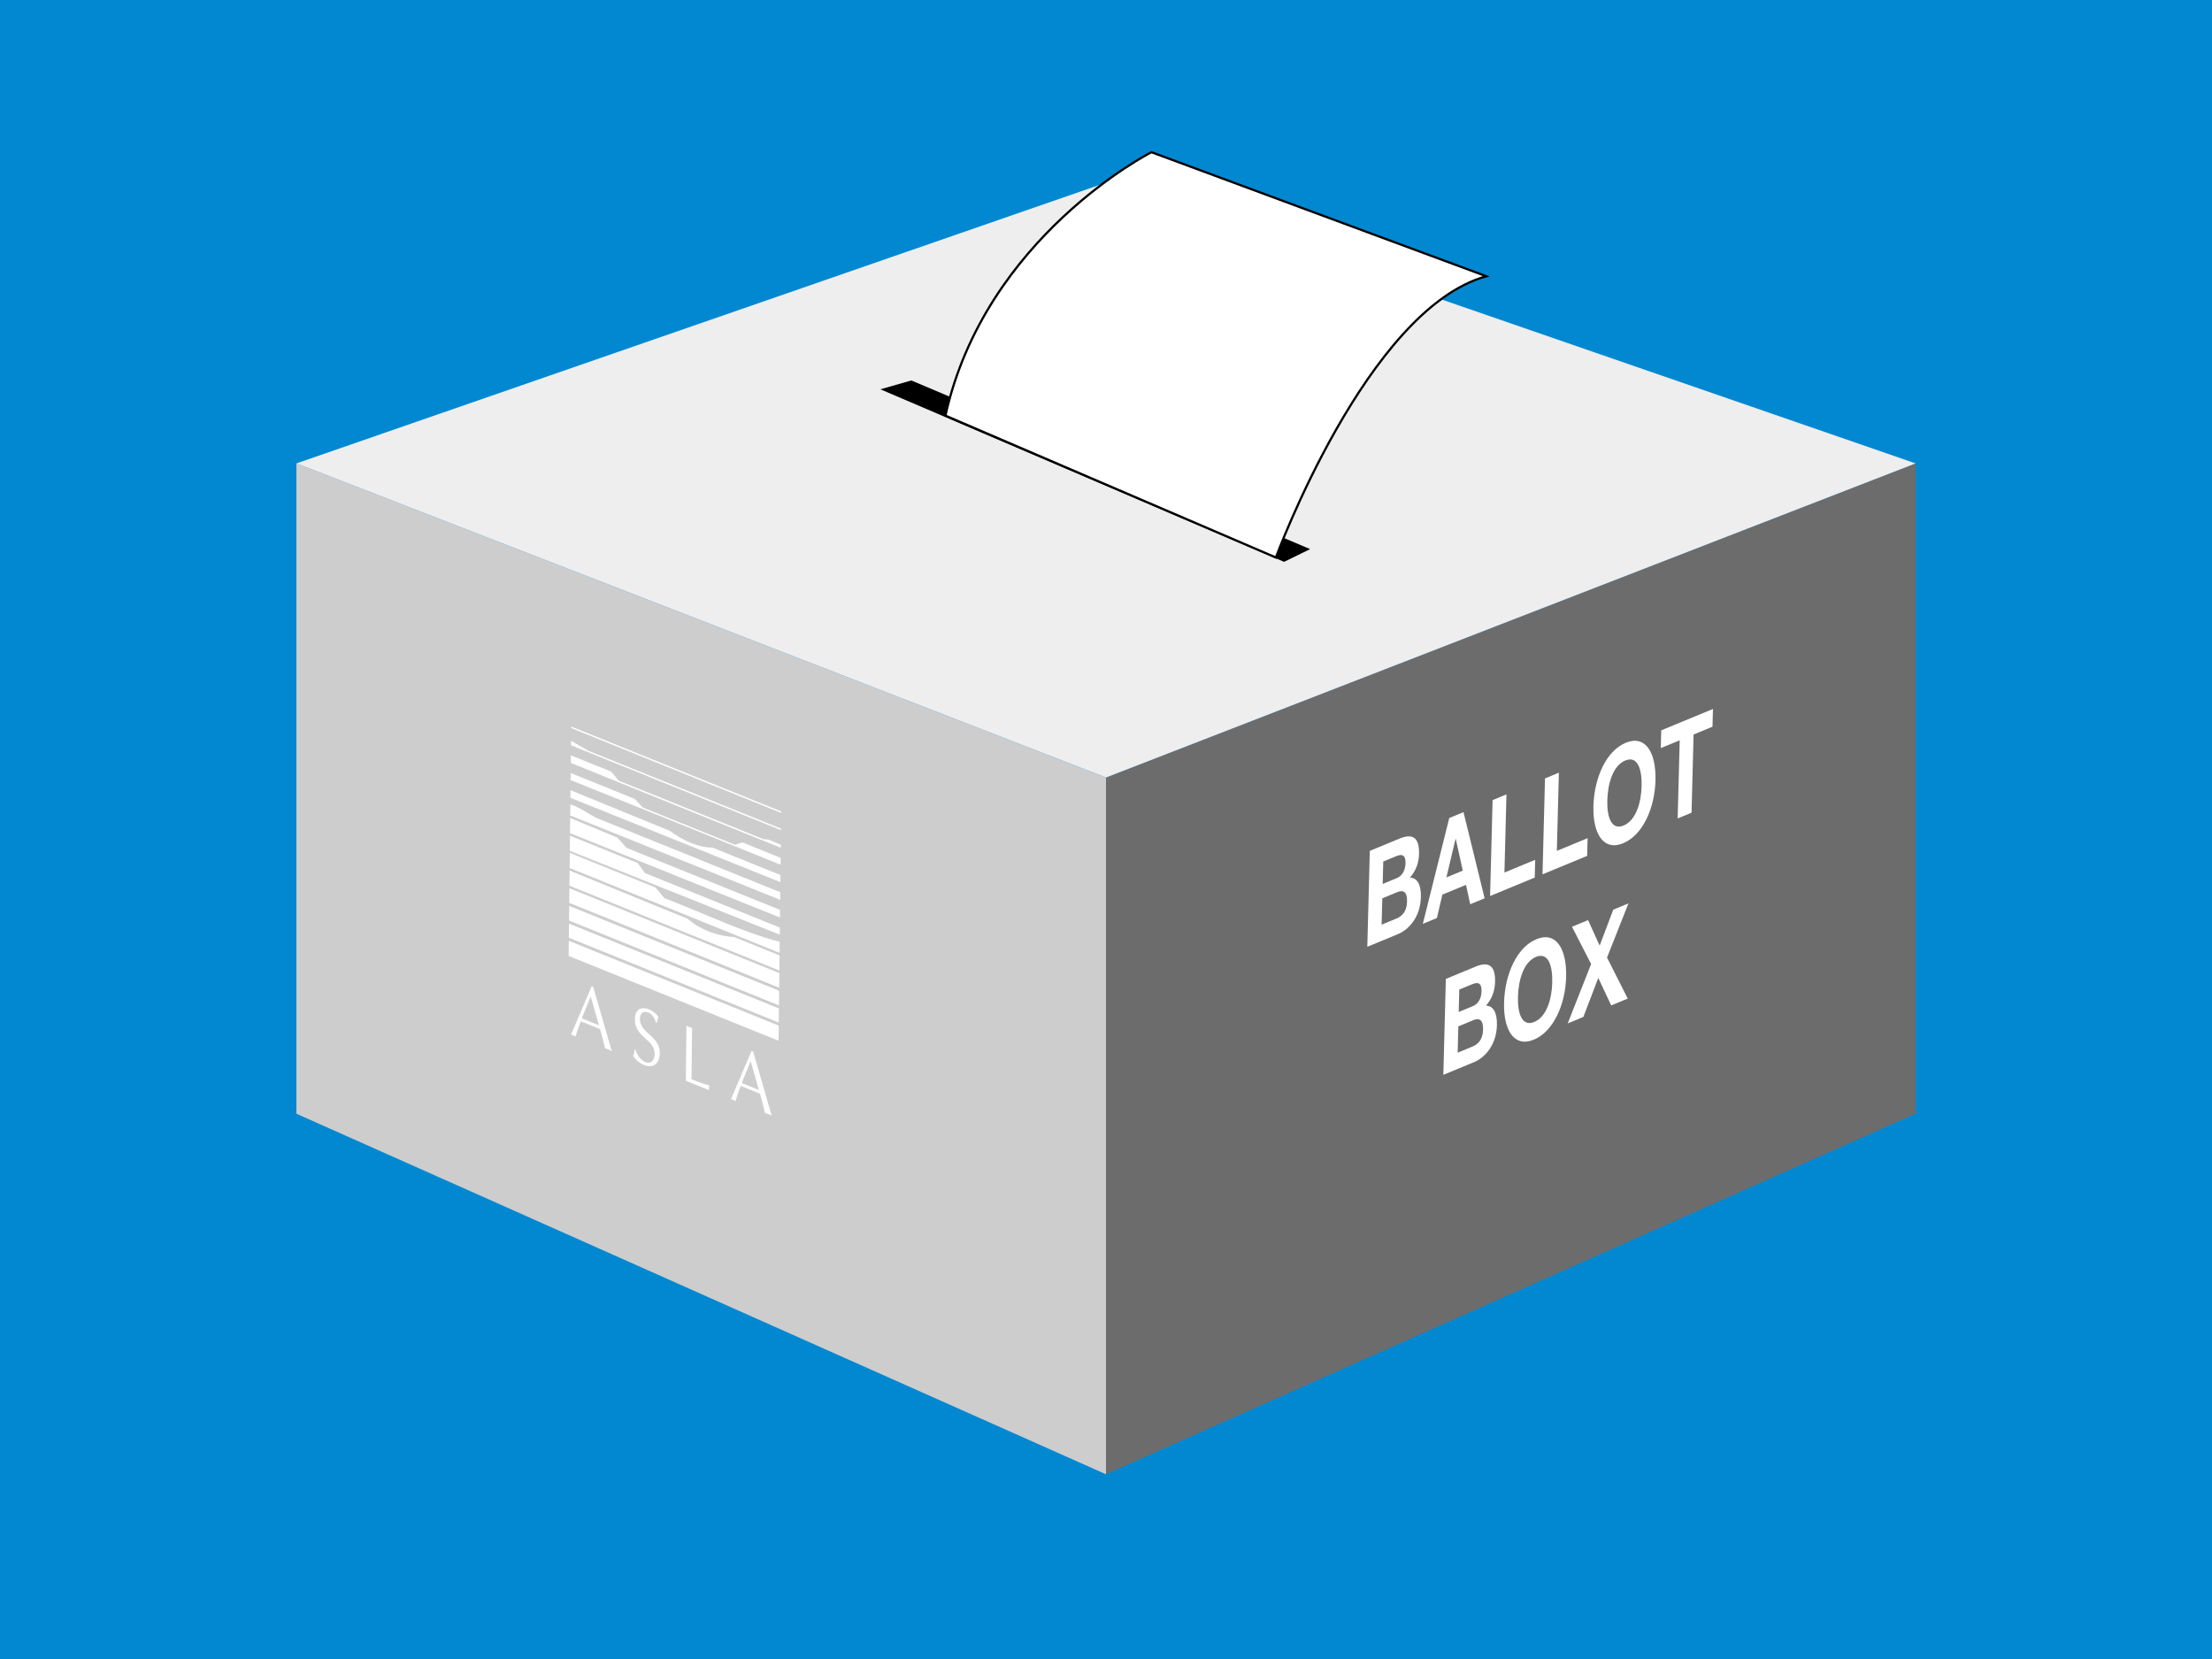 <?xml version="1.0" encoding="utf-8"?>
<!-- Generator: Adobe Illustrator 18.0.0, SVG Export Plug-In . SVG Version: 6.00 Build 0)  -->
<!DOCTYPE svg PUBLIC "-//W3C//DTD SVG 1.1//EN" "http://www.w3.org/Graphics/SVG/1.1/DTD/svg11.dtd">
<svg version="1.1" id="Layer_1" xmlns="http://www.w3.org/2000/svg" xmlns:xlink="http://www.w3.org/1999/xlink" x="0px" y="0px"
	 viewBox="0 0 2000 1500" enable-background="new 0 0 2000 1500" xml:space="preserve">
<rect x="-35.284" y="-36.26" fill="#0288D1" width="2073.208" height="1566.157"/>
<g>
	<polygon fill="#CDCDCD" points="267.999,1006.987 999.999,1332.987 999.999,702.987 267.999,418.987 	"/>
	<polygon fill="#6C6C6C" points="1731.999,1006.987 999.999,1332.987 999.999,702.987 1731.999,418.987 	"/>
	<polygon fill="#EEEEEE" points="267.999,418.987 999.999,702.987 1731.999,418.987 998.998,165.508 	"/>
	<polygon points="823.999,343.987 1184.584,496.485 1160.999,507.987 795.999,351.987 	"/>
	<path fill="#FFFFFF" stroke="#000000" stroke-width="2" stroke-miterlimit="10" d="M1153.601,504.078
		c0,0,82.243-224.303,190.254-254.306l-302.767-112.17c0,0-150.279,76.167-186.282,238.183L1153.601,504.078z
		"/>
</g>
<g>
	<path fill="#FFFFFF" d="M574.403,949.012c2.206,5.594,4.78,9.569,9.306,11.398
		c4.694,1.897,8.112-1.64,8.177-7.415c0.155-13.593-18.058-14.932-17.87-31.452
		c0.108-9.427,6.074-11.641,13.029-8.831c2.783,1.125,6.132,3.58,8.252,6.862
		c-0.718,1.617-1.146,3.5-1.633,5.359l-0.582-0.235c-1.169-4.439-3.694-7.881-7.114-9.264
		c-3.999-1.614-7.344,0.409-7.403,5.6c-0.153,13.447,18.171,15.419,17.993,30.986
		c-0.119,10.451-6.625,14.06-14.509,10.874c-2.842-1.148-7.461-4.556-9.403-8.056
		c0.606-1.883,0.918-3.959,1.176-6.061L574.403,949.012L574.403,949.012z"/>
	<path fill="#FFFFFF" d="M625.23,975.796c3.537,1.575,7.02,2.688,10.497,3.947
		c1.856,0.677,3.656,1.11,5.516,1.568c-0.065,0.781-0.19,1.392-0.198,2.123
		c-0.008,0.731,0.102,1.508,0.149,2.262l-21.102-8.526l0.567-49.773
		c0.81,0.402,1.676,0.899,2.55,1.252c0.809,0.328,1.623,0.511,2.55,0.809L625.23,975.796
		L625.23,975.796z"/>
	<path fill="#FFFFFF" d="M526.061,920.796c0.129-0.353,0.26-0.718,0.395-1.073l7.666-18.78l7.056,24.731
		c0.137,0.464,0.263,0.931,0.4,1.393L526.061,920.796L526.061,920.796z M536.318,892.212l-1.332-0.538
		l-18.67,43.775c0.641,0.188,1.279,0.299,2.03,0.603c0.697,0.279,1.336,0.688,2.144,1.085
		c1.336-4.87,2.962-9.328,4.608-13.743l17.445,7.05c1.692,6.047,3.223,12.083,4.501,17.425
		c0.983,0.324,1.973,0.578,3.073,1.022c0.987,0.4,1.913,0.921,3.013,1.438L536.318,892.212
		L536.318,892.212z"/>
	<path fill="#FFFFFF" d="M670.659,979.231c0.132-0.352,0.262-0.717,0.395-1.071l7.667-18.781l7.057,24.732
		c0.137,0.464,0.263,0.93,0.398,1.392L670.659,979.231L670.659,979.231z M680.918,950.648l-1.332-0.539
		l-18.672,43.776c0.643,0.188,1.281,0.299,2.032,0.602c0.695,0.281,1.336,0.689,2.144,1.086
		c1.337-4.868,2.962-9.33,4.609-13.744l17.445,7.051c1.692,6.049,3.223,12.083,4.501,17.424
		c0.984,0.327,1.971,0.578,3.072,1.023c0.987,0.401,1.914,0.922,3.014,1.438L680.918,950.648
		L680.918,950.648z"/>
	<polygon fill="#FFFFFF" points="706.329,733.648 516.502,656.933 516.497,657.384 516.487,658.299 
		516.487,658.301 706.313,735.014 706.329,733.648 	"/>
	<polygon fill="#FFFFFF" points="706.152,749.21 538.342,681.394 531.479,678.584 516.356,669.757 
		516.309,673.866 706.136,750.579 706.152,749.21 	"/>
	<path fill="#FFFFFF" d="M705.986,763.822c-5.375-1.938-11.309-5.799-15.537-4.993l-131.045-52.959
		l-6.708-8.159l-36.49-14.746l-0.078,6.854l189.827,76.713L705.986,763.822L705.986,763.822z"/>
	<polygon fill="#FFFFFF" points="705.851,775.667 671.278,761.696 664.508,763.795 581.218,730.135 
		573.85,722.323 516.024,698.953 515.951,705.345 603.99,740.713 705.78,781.851 705.851,775.667 	"/>
	<path fill="#FFFFFF" d="M705.673,791.197l-61.546-24.873c-11.733,0.307-26.622-6.17-38.252-14.999
		l-90.028-36.841l-0.078,6.849l189.832,76.261L705.673,791.197L705.673,791.197z"/>
	<path fill="#FFFFFF" d="M705.497,806.729L538.875,739.392c-7.456-3.906-14.952-9.556-23.173-12.152
		l-0.115,10.081l189.832,76.263L705.497,806.729L705.497,806.729z"/>
	<polygon fill="#FFFFFF" points="705.315,822.716 566.474,766.604 558.085,757.25 515.561,739.613 
		515.405,753.308 705.236,829.571 705.315,822.716 	"/>
	<polygon fill="#FFFFFF" points="705.133,838.702 583.197,789.427 576.428,780.267 515.378,755.595 
		515.223,769.294 705.06,845.106 705.133,838.702 	"/>
	<path fill="#FFFFFF" d="M704.987,851.526c-32.995-8.347-70.114-26.53-104.251-39.409l-7.978-9.649
		L515.202,771.125l-0.155,13.703l189.826,76.714L704.987,851.526L704.987,851.526z"/>
	<path fill="#FFFFFF" d="M704.847,863.826l-41.016-16.575c-13.333-0.801-29.057-5.317-42.277-16.628
		l-106.533-43.509l-0.155,13.7l189.827,76.714L704.847,863.826L704.847,863.826z"/>
	<polygon fill="#FFFFFF" points="704.665,879.812 514.838,803.097 514.688,816.348 704.514,893.062 
		704.665,879.812 	"/>
	<polygon fill="#FFFFFF" points="704.483,895.801 514.656,819.087 514.504,832.335 704.331,909.051 
		704.483,895.801 	"/>
	<polygon fill="#FFFFFF" points="704.301,911.788 514.474,835.074 514.329,847.866 704.156,924.58 
		704.301,911.788 	"/>
	<polygon fill="#FFFFFF" points="704.123,927.321 514.297,850.606 514.141,864.31 703.968,941.024 
		704.123,927.321 	"/>
</g>
<g>
	<path fill="#FFFFFF" d="M1238.523,769.327l26.854-11.105c10.869-4.495,18.084-2.192,17.664,13.962
		c-0.221,8.503-3.173,15.612-8.223,21.305c6.874,0.162,10.18,6.846,9.898,17.656
		c-0.458,17.612-10.483,29.207-20.794,33.472l-27.652,11.436L1238.523,769.327z M1249.203,836.046
		l13.427-5.554c4.955-2.049,9.334-6.265,9.567-15.252c0.23-8.867-3.354-10.869-8.709-8.654
		l-13.666,5.652L1249.203,836.046z M1250.159,799.241l12.708-5.256
		c4.395-1.817,7.751-6.21,7.94-13.497c0.215-8.26-3.897-8.242-8.373-6.392l-11.748,4.859
		L1250.159,799.241z"/>
	<path fill="#FFFFFF" d="M1310.373,739.613l12.868-5.322l19.086,77.9l-13.026,5.387l-3.814-17.527
		l-21.339,8.825l-4.978,21.163l-12.708,5.256L1310.373,739.613z M1307.793,793.31l14.785-6.114
		l-6.366-28.85l-0.16,0.066L1307.793,793.31z"/>
	<path fill="#FFFFFF" d="M1349.537,723.416l12.548-5.188l-1.836,70.691l27.812-11.503l-0.417,16.033
		l-40.36,16.691L1349.537,723.416z"/>
	<path fill="#FFFFFF" d="M1396.931,703.816l12.548-5.189l-1.836,70.691l27.812-11.503l-0.417,16.033
		l-40.36,16.692L1396.931,703.816z"/>
	<path fill="#FFFFFF" d="M1469.953,671.573c17.663-7.305,27.532,8.439,26.863,34.19
		c-0.65,25.022-11.561,49.36-29.224,56.665c-17.662,7.305-27.532-8.439-26.882-33.462
		C1441.38,703.216,1452.291,678.878,1469.953,671.573z M1468.01,746.395
		c11.27-4.66,15.883-20.987,16.259-35.441c0.395-15.183-3.462-28.007-14.731-23.347
		c-11.27,4.661-15.883,20.988-16.277,36.171C1452.884,738.231,1456.74,751.055,1468.01,746.395z"/>
	<path fill="#FFFFFF" d="M1518.718,669.31l-17.104,7.073l0.416-16.032l46.754-19.335l-0.416,16.032
		l-17.103,7.073l-1.837,70.692l-12.548,5.189L1518.718,669.31z"/>
	<path fill="#FFFFFF" d="M1307.268,885.094l26.854-11.106c10.869-4.495,18.082-2.192,17.663,13.962
		c-0.222,8.504-3.173,15.612-8.223,21.306c6.874,0.161,10.18,6.845,9.898,17.655
		c-0.457,17.612-10.483,29.209-20.794,33.473l-27.652,11.436L1307.268,885.094z M1317.947,951.812
		l13.427-5.554c4.955-2.049,9.333-6.264,9.566-15.252c0.23-8.867-3.354-10.869-8.709-8.654
		l-13.666,5.652L1317.947,951.812z M1318.903,915.008l12.708-5.256c4.395-1.817,7.75-6.21,7.939-13.498
		c0.215-8.26-3.897-8.241-8.373-6.391l-11.748,4.859L1318.903,915.008z"/>
	<path fill="#FFFFFF" d="M1389.161,849.183c17.662-7.305,27.531,8.439,26.862,34.19
		c-0.649,25.021-11.56,49.359-29.222,56.664c-17.663,7.305-27.532-8.439-26.883-33.461
		C1360.588,880.825,1371.498,856.487,1389.161,849.183z M1387.218,924.003
		c11.269-4.66,15.884-20.986,16.259-35.44c0.395-15.184-3.463-28.008-14.731-23.348
		s-15.884,20.988-16.278,36.172C1372.092,915.841,1375.949,928.663,1387.218,924.003z"/>
	<path fill="#FFFFFF" d="M1438.627,871.621l-17.309-33.695l14.546-6.016l10.47,23.066l12.309-32.486
		l13.746-5.685l-19.379,48.987l18.724,37.076l-14.946,6.182l-11.687-24.846l-13.488,35.258l-14.146,5.85
		L1438.627,871.621z"/>
</g>
</svg>
